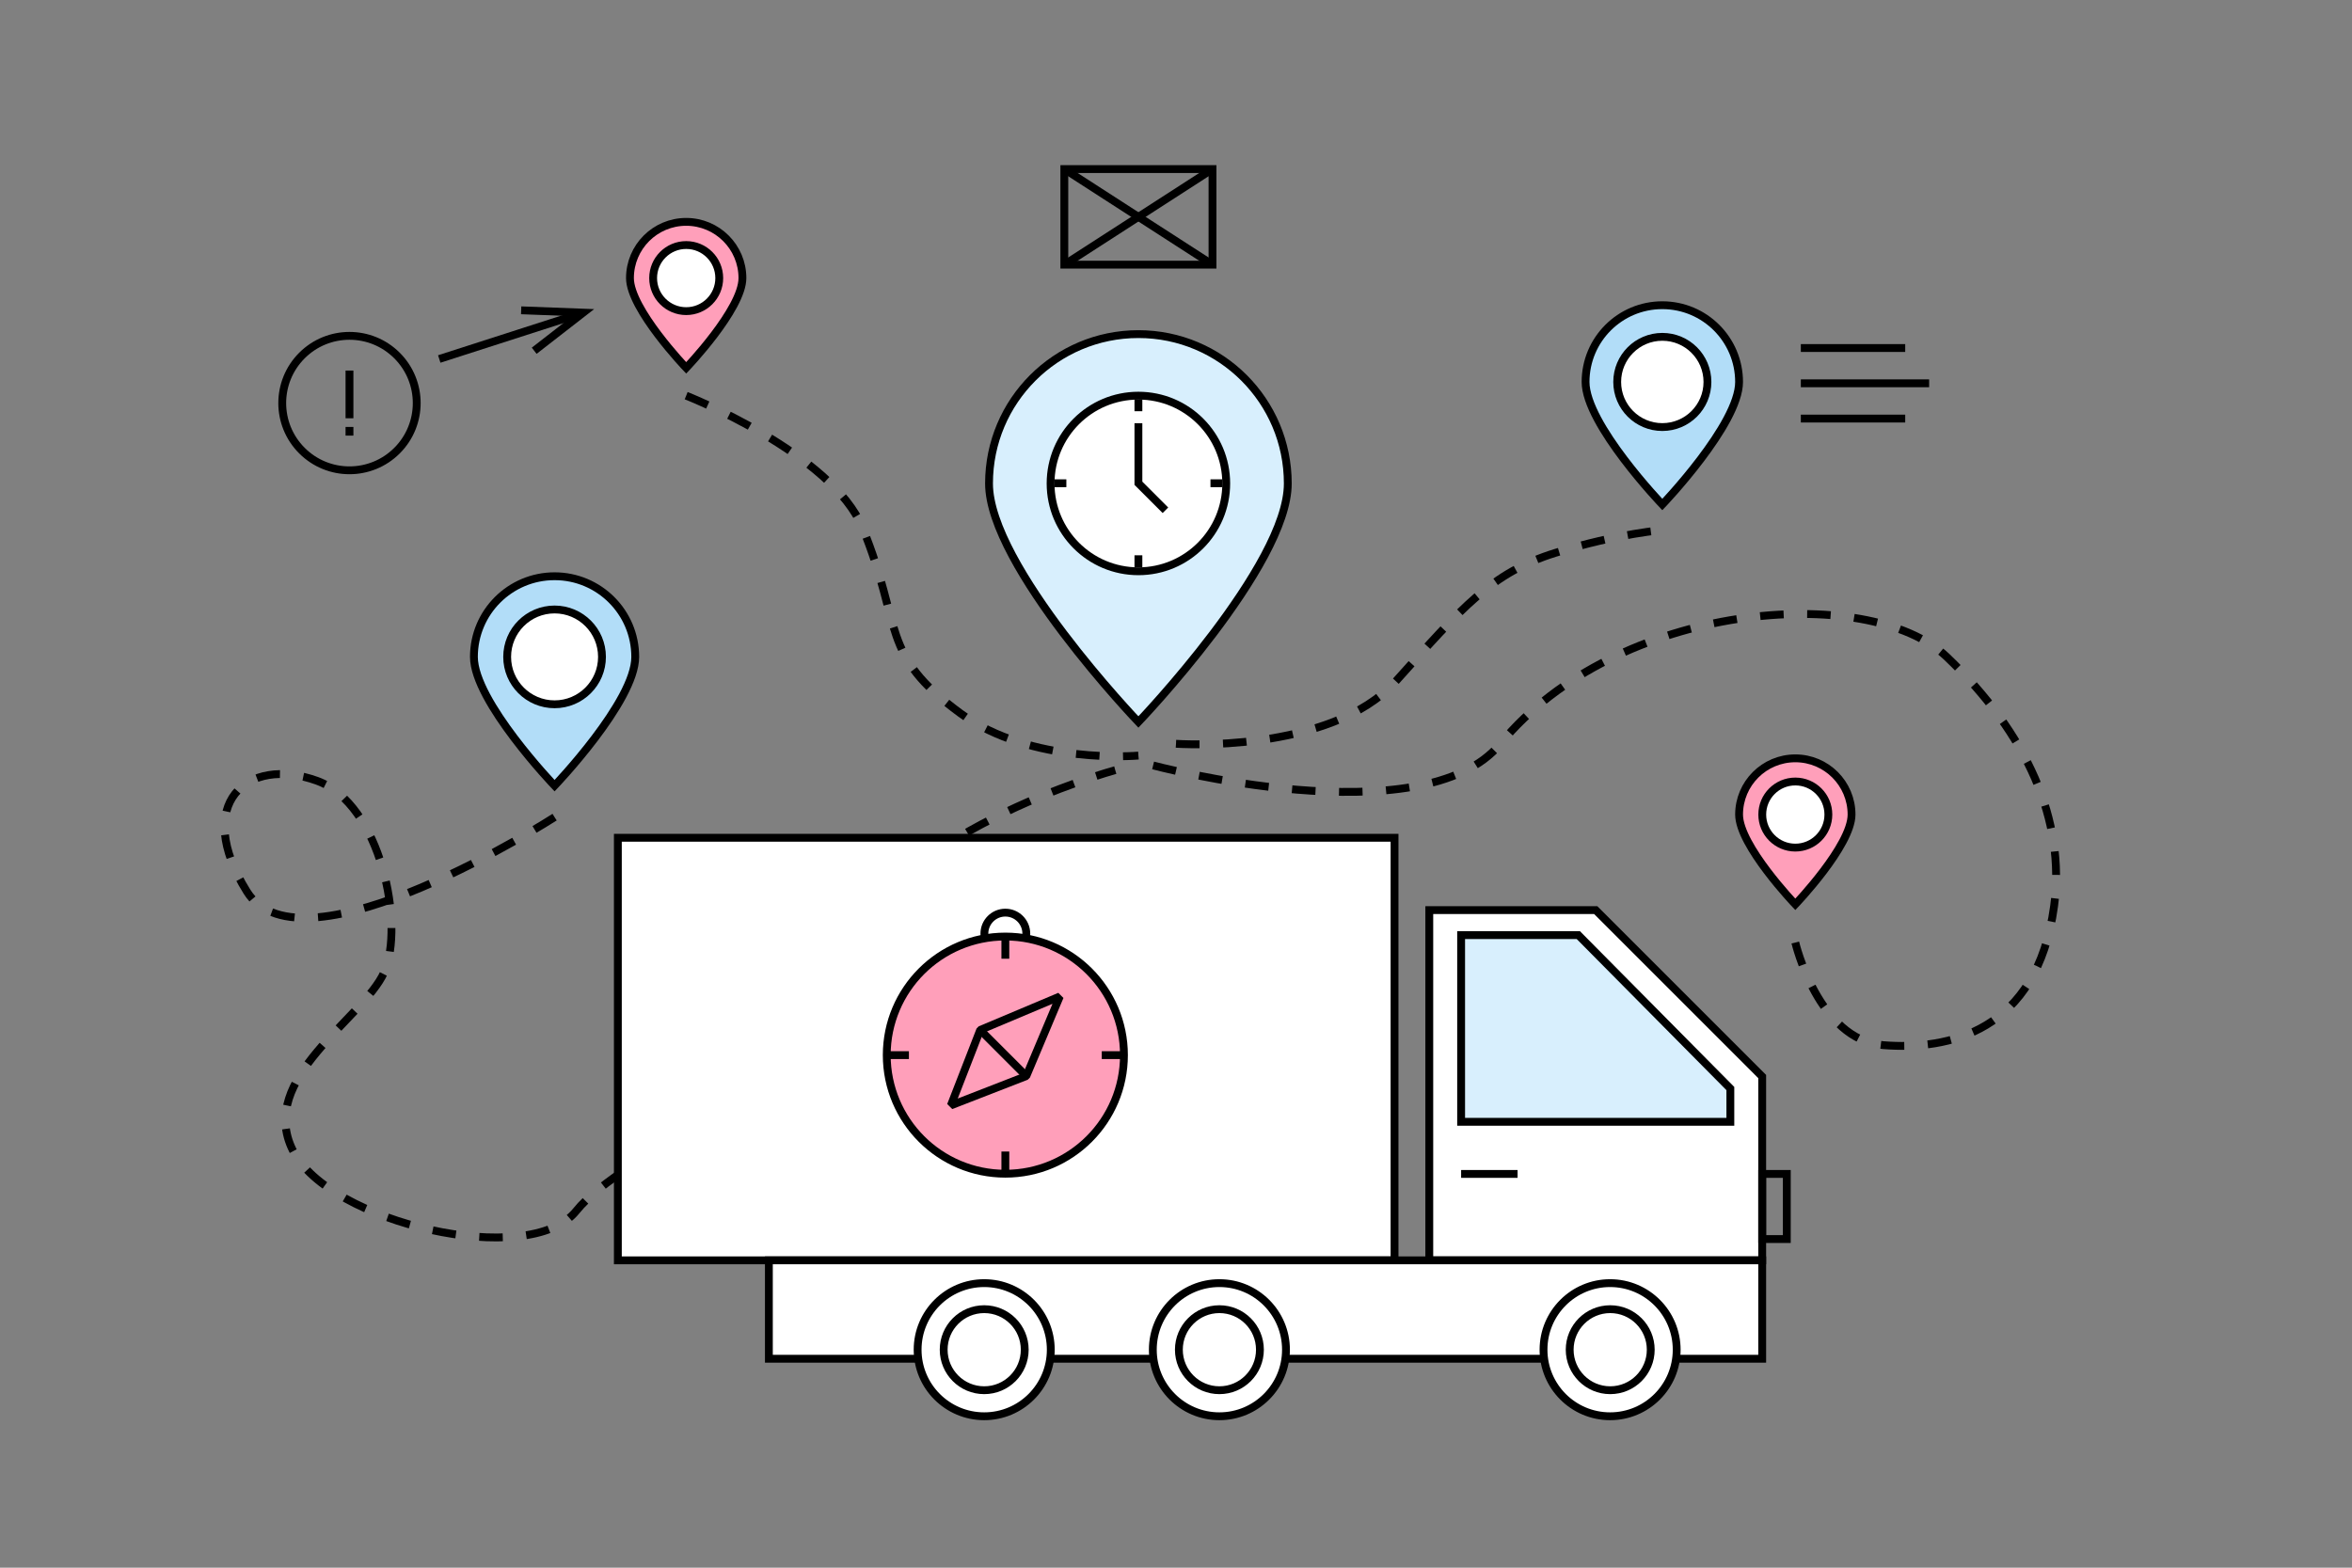 <?xml version="1.0" encoding="utf-8"?>
<!-- Generator: Adobe Illustrator 20.1.0, SVG Export Plug-In . SVG Version: 6.00 Build 0)  -->
<svg version="1.1" id="Слой_1" xmlns="http://www.w3.org/2000/svg" xmlns:xlink="http://www.w3.org/1999/xlink" x="0px" y="0px"
	 viewBox="0 0 600 400" style="enable-background:new 0 0 600 400;" xml:space="preserve">
<rect x="0" y="0" width="600" height="400" fill="#808080" stroke="none"/>
<style type="text/css">
	.st0{fill:#D8EFFD;stroke:#000000;stroke-width:2;stroke-miterlimit:10;}
	.st1{fill:none;stroke:#000000;stroke-width:2;stroke-miterlimit:10;}
	.st2{fill:#FFFFFF;stroke:#000000;stroke-width:2;stroke-miterlimit:10;}
	.st3{fill:none;stroke:#000000;stroke-width:2;stroke-miterlimit:10;stroke-dasharray:5.782,5.782;}
	.st4{fill:none;stroke:#000000;stroke-width:2;stroke-miterlimit:10;stroke-dasharray:6.426,6.426;}
	.st5{fill:none;stroke:#000000;stroke-width:2;stroke-miterlimit:10;stroke-dasharray:6;}
	.st6{fill:#FF9FBA;stroke:#000000;stroke-width:2;stroke-miterlimit:10;}
	.st7{fill:none;stroke:#000000;stroke-width:2;stroke-miterlimit:10;stroke-dasharray:6,6;}
	.st8{fill:#D8EFFD;stroke:#000000;stroke-width:2;stroke-linejoin:bevel;stroke-miterlimit:10;}
	.st9{fill:#B2DDF8;stroke:#000000;stroke-width:2;stroke-miterlimit:10;}
	.st10{stroke:#000000;stroke-width:2;stroke-miterlimit:10;}
	.st11{fill:none;stroke:#000000;stroke-width:8;stroke-miterlimit:10;}
	.st12{fill:none;stroke:#000000;stroke-width:2;stroke-miterlimit:10;stroke-dasharray:1.977,1.977;}
	.st13{fill:none;stroke:#000000;stroke-width:2;stroke-linejoin:bevel;stroke-miterlimit:10;}
</style>
<line class="st1" x1="459.397" y1="88.8" x2="486.023" y2="88.8"/>
<line class="st1" x1="459.397" y1="97.8" x2="492.125" y2="97.8"/>
<line class="st1" x1="459.397" y1="106.8" x2="486.023" y2="106.8"/>
<g>
	<path class="st0" d="M328.52,123.358c0,21.047-38.109,60.861-38.109,60.861s-38.109-39.814-38.109-60.861
		s17.062-38.109,38.109-38.109S328.52,102.311,328.52,123.358z"/>
	<circle class="st2" cx="290.411" cy="123.358" r="22.403"/>
</g>
<g>
	<path class="st9" d="M443.642,97.456c0,10.814-19.581,31.271-19.581,31.271s-19.581-20.457-19.581-31.271
		s8.767-19.581,19.581-19.581C434.876,77.875,443.642,86.642,443.642,97.456z"/>
	<circle class="st2" cx="424.062" cy="97.456" r="11.511"/>
</g>
<g>
	<path class="st6" d="M472.334,207.836c0,7.923-14.346,22.91-14.346,22.91s-14.346-14.987-14.346-22.91
		s6.423-14.346,14.346-14.346S472.334,199.913,472.334,207.836z"/>
	<circle class="st2" cx="457.988" cy="207.836" r="8.433"/>
</g>
<g>
	<path class="st6" d="M189.395,70.954c0,7.923-14.346,22.91-14.346,22.91s-14.346-14.987-14.346-22.91
		s6.423-14.346,14.346-14.346C182.972,56.609,189.395,63.031,189.395,70.954z"/>
	<circle class="st2" cx="175.049" cy="70.954" r="8.433"/>
</g>
<g>
	<path class="st9" d="M162.051,167.606c0,11.364-20.577,32.862-20.577,32.862s-20.577-21.497-20.577-32.862
		s9.213-20.577,20.577-20.577S162.051,156.241,162.051,167.606z"/>
	<circle class="st2" cx="141.474" cy="167.606" r="12.096"/>
</g>
<path class="st7" d="M175.049,100.955c0,0,37.228,14.664,45.023,33.779C230.411,160.084,224.276,166.795,245,182
	c18.087,13.27,45.411,10.787,45.411,10.787"/>
<path class="st7" d="M300,189.779c0,0,39.274,2.717,56.137-16.031s24.314-27.588,40.588-32.668
	C413,136,424.817,135.172,424.817,135.172"/>
<path class="st7" d="M141.474,208.5c0,0-64.474,41.5-78.474,19s0-34.713,17.834-28.293
	c16.351,5.886,22.493,36.96,17.166,48.877s-32.553,27.039-23.277,45.478S135,323.941,147,308.97s56-29.943,67-63.078
	S284.5,196.5,284.5,196.5"/>
<g>
	<g>
		<rect x="157.616" y="213.758" class="st2" width="198.135" height="107.82"/>
		<polygon class="st2" points="449.54,321.578 364.613,321.578 364.613,232.22 407.076,232.22 449.54,274.683 		"/>
		<rect x="196.141" y="321.578" class="st2" width="253.399" height="25.109"/>
		<circle class="st2" cx="311.072" cy="344.379" r="16.985"/>
		<circle class="st2" cx="311.072" cy="344.379" r="10.339"/>
		<circle class="st2" cx="251.072" cy="344.379" r="16.985"/>
		<circle class="st2" cx="251.072" cy="344.379" r="10.339"/>
		<circle class="st2" cx="410.74" cy="344.379" r="16.985"/>
		<circle class="st2" cx="410.769" cy="344.379" r="10.339"/>
	</g>
	<polygon class="st0" points="372.736,238.605 402.645,238.605 441.416,277.745 441.416,286.238 372.736,286.238 	"/>
	<line class="st1" x1="372.736" y1="299.531" x2="387.137" y2="299.531"/>
	<rect x="449.54" y="299.531" class="st1" width="6.277" height="16.616"/>
</g>
<path class="st7" d="M457.988,240.5c0,0,5.863,24.836,22.386,26.168s39.25-3.251,43.625-35.448
	c2.97-21.851-6.875-44.053-27.375-63.615c-20.014-19.097-84.074-14.105-113.856,22.142
	c-19.762,24.052-88.984,5.459-88.984,5.459"/>
<g>
	<circle class="st6" cx="256.466" cy="269.219" r="30.256"/>
	<polygon class="st13" points="261.813,274.566 270.368,254.247 250.05,262.802 242.564,282.052 	"/>
	<line class="st1" x1="250.05" y1="262.802" x2="261.813" y2="274.566"/>
	<path class="st1" d="M261.706,239.275c0.07-0.345,0.107-0.704,0.107-1.069c0-2.953-2.394-5.347-5.347-5.347
		s-5.347,2.394-5.347,5.347c0,0.366,0.037,0.724,0.107,1.069"/>
	<line class="st1" x1="256.466" y1="239.275" x2="256.466" y2="244.622"/>
	<line class="st1" x1="256.466" y1="293.815" x2="256.466" y2="299.162"/>
	<line class="st1" x1="286.409" y1="269.219" x2="281.062" y2="269.219"/>
	<line class="st1" x1="231.87" y1="269.219" x2="226.523" y2="269.219"/>
</g>
<g>
	<polyline class="st1" points="290.411,107.986 290.411,123.304 297.304,130.197 	"/>
	<line class="st1" x1="268.965" y1="123.304" x2="272.029" y2="123.304"/>
	<line class="st1" x1="308.793" y1="123.304" x2="311.857" y2="123.304"/>
	<line class="st1" x1="290.411" y1="144.75" x2="290.411" y2="141.686"/>
	<line class="st1" x1="290.411" y1="104.922" x2="290.411" y2="101.858"/>
</g>
<path class="st1" d="M101.282,90.718c6.699,6.698,6.699,17.558,0,24.257c-6.699,6.7-17.559,6.7-24.258,0
	c-6.699-6.698-6.699-17.558,0-24.257C83.723,84.018,94.583,84.018,101.282,90.718z"/>
<line class="st1" x1="89.153" y1="94.547" x2="89.153" y2="106.72"/>
<line class="st1" x1="89.153" y1="108.933" x2="89.153" y2="111.147"/>
<g>
	<g>
		<line class="st1" x1="112.054" y1="91.596" x2="146.191" y2="80.607"/>
		<g>
			<polygon points="136.886,90.285 135.659,88.704 146.005,80.667 132.913,80.174 132.988,78.176 151.57,78.875 			"/>
		</g>
	</g>
</g>
<g>
	<rect x="271.512" y="43.14" class="st1" width="37.799" height="24.387"/>
	<line class="st1" x1="271.512" y1="43.14" x2="309.311" y2="67.527"/>
	<line class="st1" x1="309.311" y1="43.14" x2="271.512" y2="67.527"/>
</g>
</svg>
